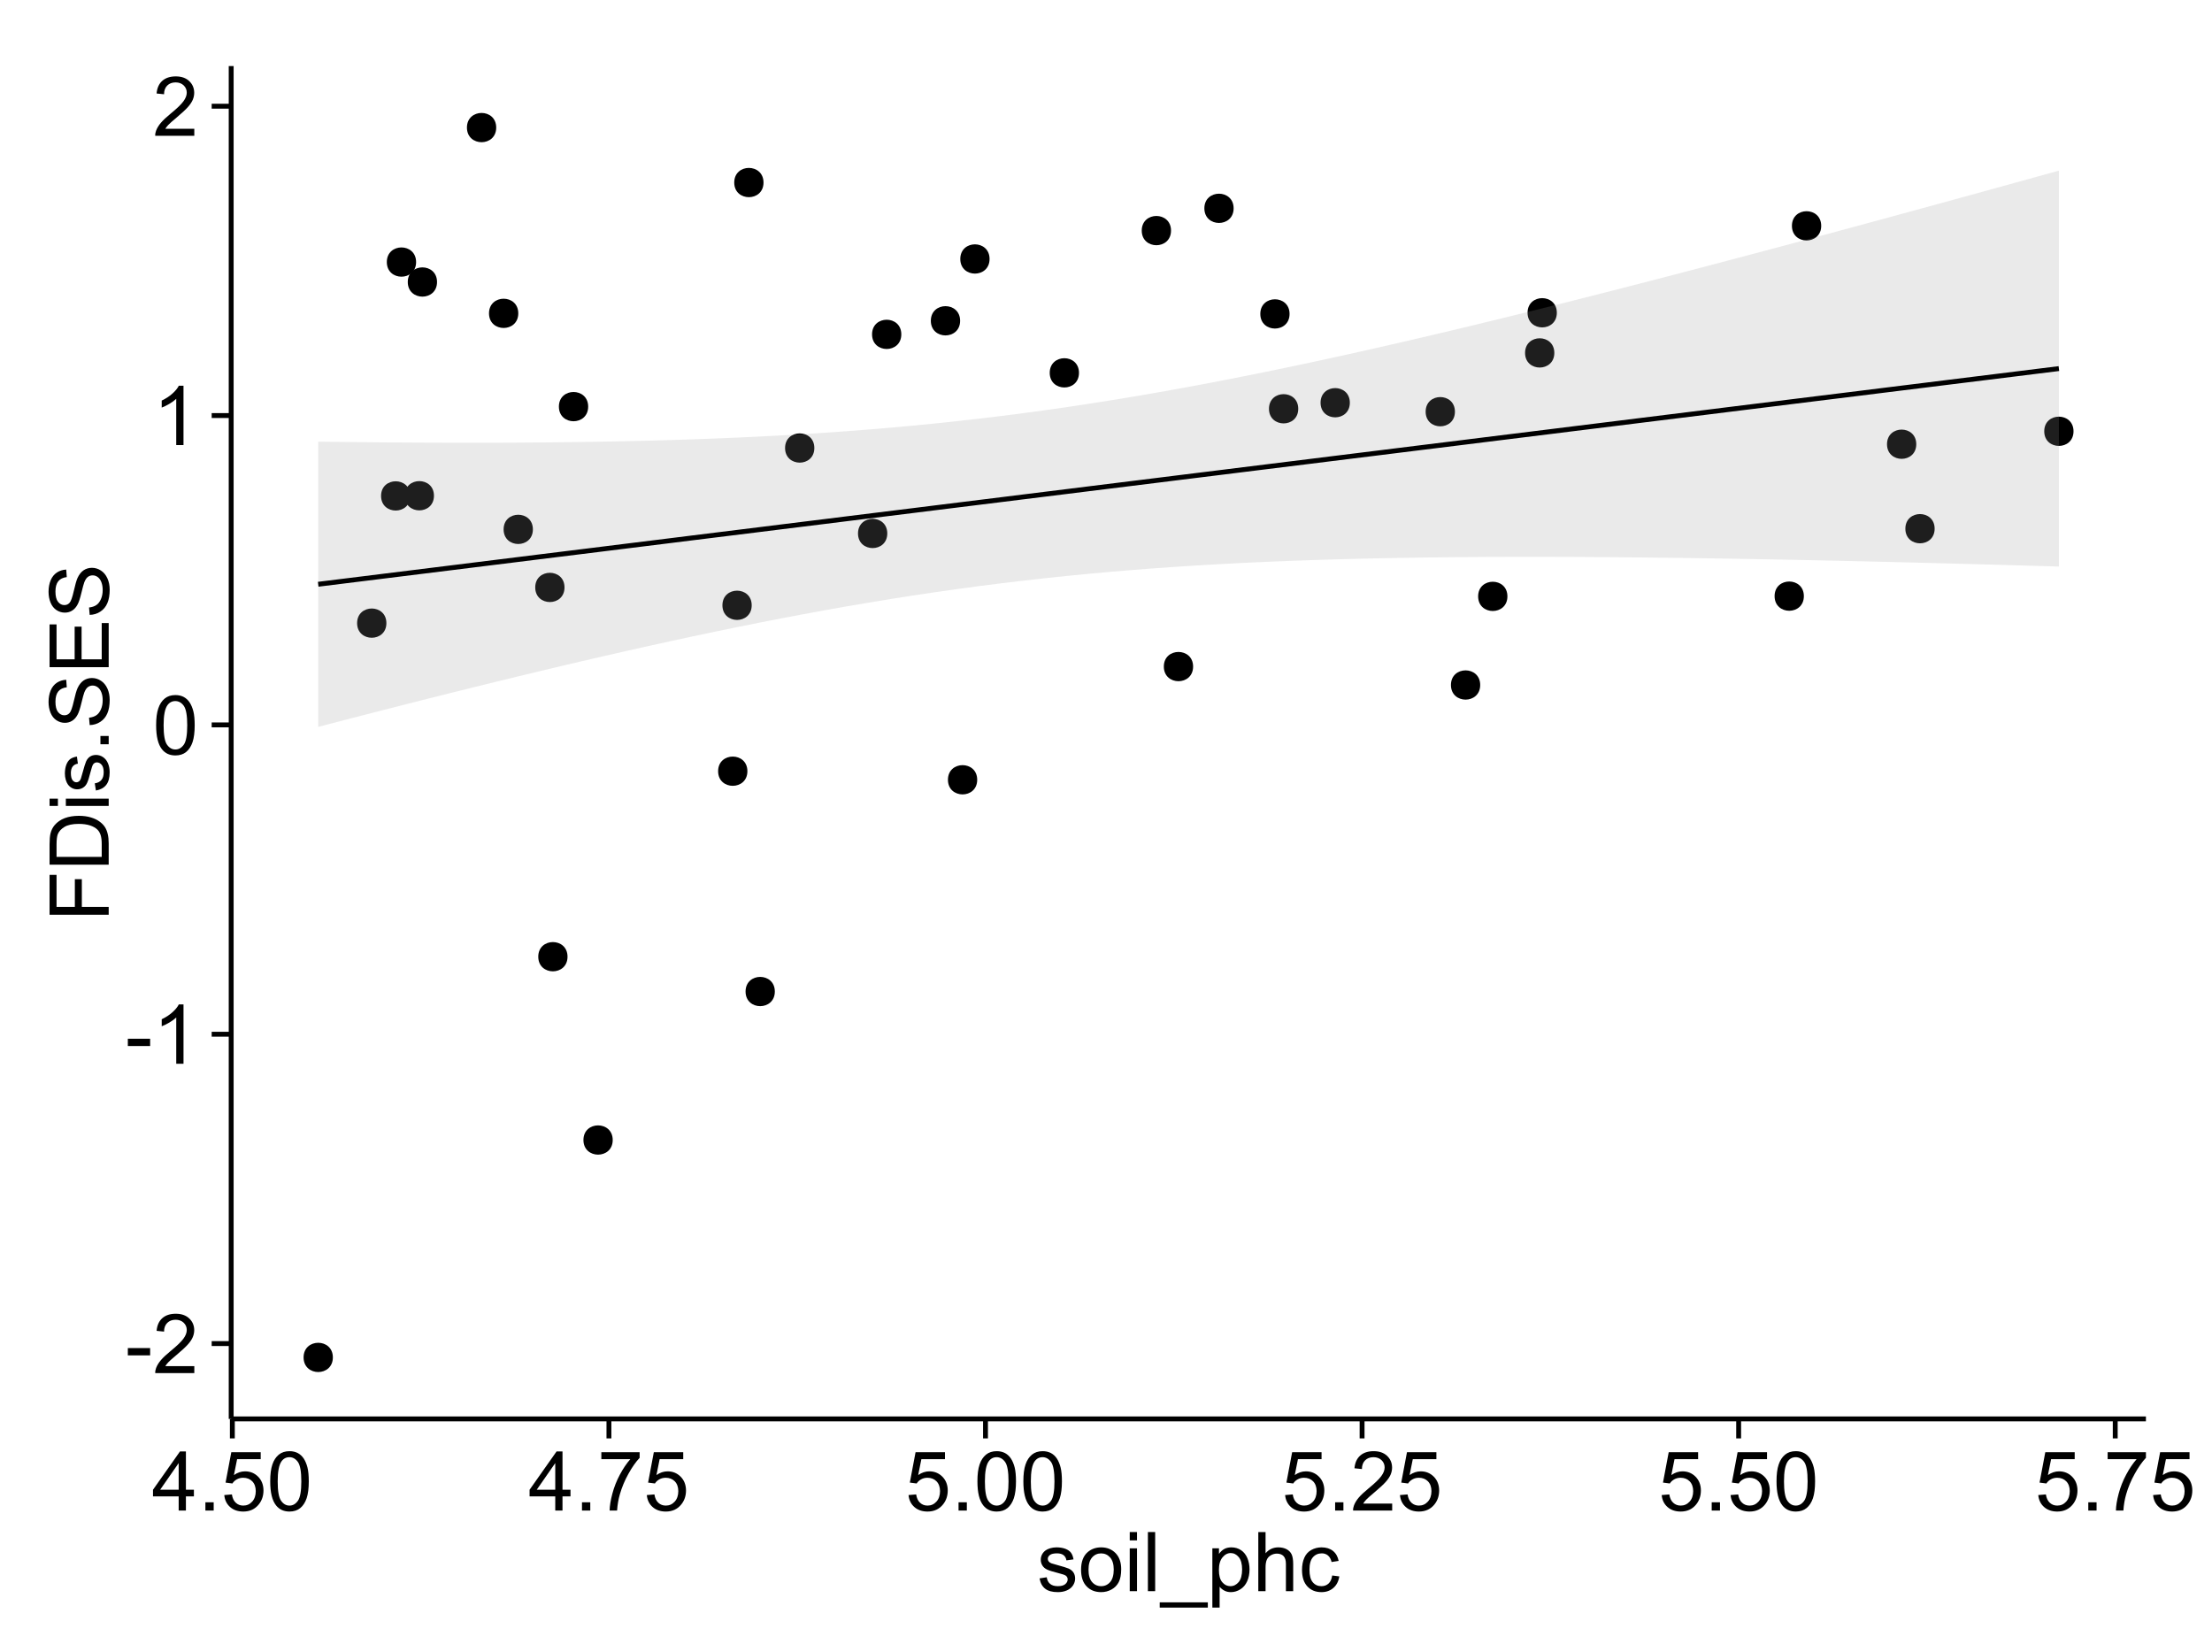 <?xml version="1.0" encoding="UTF-8"?>
<svg xmlns="http://www.w3.org/2000/svg" xmlns:xlink="http://www.w3.org/1999/xlink" width="482pt" height="360pt" viewBox="0 0 482 360" version="1.1">
<defs>
<g>
<symbol overflow="visible" id="glyph0-0">
<path style="stroke:none;" d="M 0.57 -3.867 L 0.57 -5.457 L 5.43 -5.457 L 5.43 -3.867 Z M 0.57 -3.867 "/>
</symbol>
<symbol overflow="visible" id="glyph0-1">
<path style="stroke:none;" d="M 9.062 -1.52 L 9.062 0 L 0.547 0 C 0.531 -0.379 0.594 -0.742 0.73 -1.098 C 0.945 -1.676 1.293 -2.25 1.77 -2.812 C 2.246 -3.375 2.934 -4.023 3.84 -4.766 C 5.238 -5.906 6.188 -6.816 6.68 -7.492 C 7.172 -8.16 7.418 -8.793 7.418 -9.395 C 7.418 -10.02 7.191 -10.551 6.746 -10.98 C 6.293 -11.41 5.711 -11.625 4.992 -11.629 C 4.23 -11.625 3.621 -11.395 3.164 -10.941 C 2.703 -10.48 2.469 -9.848 2.469 -9.043 L 0.844 -9.211 C 0.953 -10.422 1.371 -11.344 2.102 -11.984 C 2.824 -12.617 3.801 -12.938 5.027 -12.938 C 6.262 -12.938 7.238 -12.594 7.961 -11.91 C 8.68 -11.223 9.039 -10.371 9.043 -9.359 C 9.039 -8.84 8.934 -8.336 8.727 -7.84 C 8.512 -7.34 8.164 -6.812 7.676 -6.266 C 7.188 -5.711 6.375 -4.957 5.238 -4 C 4.285 -3.199 3.676 -2.66 3.41 -2.379 C 3.141 -2.094 2.918 -1.805 2.742 -1.52 Z M 9.062 -1.52 "/>
</symbol>
<symbol overflow="visible" id="glyph0-2">
<path style="stroke:none;" d="M 6.707 0 L 5.125 0 L 5.125 -10.082 C 4.742 -9.715 4.242 -9.352 3.625 -8.988 C 3.004 -8.625 2.449 -8.352 1.961 -8.172 L 1.961 -9.703 C 2.844 -10.117 3.617 -10.621 4.281 -11.215 C 4.941 -11.805 5.41 -12.379 5.688 -12.938 L 6.707 -12.938 Z M 6.707 0 "/>
</symbol>
<symbol overflow="visible" id="glyph0-3">
<path style="stroke:none;" d="M 0.746 -6.355 C 0.742 -7.875 0.898 -9.102 1.215 -10.031 C 1.527 -10.961 1.996 -11.676 2.613 -12.18 C 3.23 -12.684 4.008 -12.938 4.949 -12.938 C 5.637 -12.938 6.242 -12.797 6.766 -12.52 C 7.285 -12.238 7.715 -11.836 8.059 -11.316 C 8.395 -10.789 8.664 -10.152 8.859 -9.398 C 9.051 -8.645 9.145 -7.629 9.148 -6.355 C 9.145 -4.84 8.992 -3.617 8.684 -2.691 C 8.371 -1.762 7.906 -1.047 7.289 -0.539 C 6.672 -0.035 5.891 0.215 4.949 0.219 C 3.703 0.215 2.727 -0.227 2.023 -1.117 C 1.168 -2.188 0.742 -3.934 0.746 -6.355 Z M 2.375 -6.355 C 2.371 -4.234 2.621 -2.824 3.117 -2.129 C 3.609 -1.426 4.219 -1.078 4.949 -1.082 C 5.672 -1.078 6.281 -1.43 6.781 -2.137 C 7.273 -2.836 7.523 -4.242 7.523 -6.355 C 7.523 -8.473 7.273 -9.883 6.781 -10.582 C 6.281 -11.277 5.664 -11.625 4.93 -11.629 C 4.199 -11.625 3.621 -11.316 3.191 -10.703 C 2.645 -9.918 2.371 -8.469 2.375 -6.355 Z M 2.375 -6.355 "/>
</symbol>
<symbol overflow="visible" id="glyph0-4">
<path style="stroke:none;" d="M 5.82 0 L 5.82 -3.086 L 0.227 -3.086 L 0.227 -4.535 L 6.109 -12.883 L 7.398 -12.883 L 7.398 -4.535 L 9.141 -4.535 L 9.141 -3.086 L 7.398 -3.086 L 7.398 0 Z M 5.82 -4.535 L 5.82 -10.344 L 1.785 -4.535 Z M 5.82 -4.535 "/>
</symbol>
<symbol overflow="visible" id="glyph0-5">
<path style="stroke:none;" d="M 1.633 0 L 1.633 -1.801 L 3.438 -1.801 L 3.438 0 Z M 1.633 0 "/>
</symbol>
<symbol overflow="visible" id="glyph0-6">
<path style="stroke:none;" d="M 0.746 -3.375 L 2.406 -3.516 C 2.527 -2.707 2.812 -2.098 3.266 -1.691 C 3.711 -1.281 4.254 -1.078 4.887 -1.082 C 5.648 -1.078 6.293 -1.363 6.82 -1.941 C 7.344 -2.512 7.605 -3.273 7.609 -4.227 C 7.605 -5.125 7.352 -5.84 6.848 -6.363 C 6.34 -6.883 5.676 -7.141 4.859 -7.145 C 4.344 -7.141 3.887 -7.027 3.48 -6.797 C 3.07 -6.566 2.746 -6.266 2.516 -5.898 L 1.027 -6.09 L 2.277 -12.711 L 8.684 -12.711 L 8.684 -11.195 L 3.543 -11.195 L 2.848 -7.734 C 3.621 -8.273 4.43 -8.543 5.281 -8.543 C 6.402 -8.543 7.352 -8.152 8.129 -7.371 C 8.898 -6.59 9.285 -5.586 9.289 -4.367 C 9.285 -3.195 8.945 -2.188 8.27 -1.344 C 7.441 -0.301 6.316 0.215 4.887 0.219 C 3.715 0.215 2.758 -0.109 2.016 -0.766 C 1.273 -1.418 0.848 -2.289 0.746 -3.375 Z M 0.746 -3.375 "/>
</symbol>
<symbol overflow="visible" id="glyph0-7">
<path style="stroke:none;" d="M 0.852 -11.195 L 0.852 -12.719 L 9.195 -12.719 L 9.195 -11.488 C 8.367 -10.613 7.555 -9.453 6.754 -8.008 C 5.945 -6.559 5.324 -5.07 4.887 -3.543 C 4.57 -2.461 4.367 -1.281 4.281 0 L 2.656 0 C 2.668 -1.012 2.867 -2.234 3.25 -3.672 C 3.629 -5.105 4.176 -6.492 4.891 -7.828 C 5.602 -9.16 6.359 -10.281 7.164 -11.195 Z M 0.852 -11.195 "/>
</symbol>
<symbol overflow="visible" id="glyph0-8">
<path style="stroke:none;" d="M 0.555 -2.785 L 2.117 -3.031 C 2.203 -2.402 2.449 -1.922 2.852 -1.59 C 3.25 -1.254 3.812 -1.09 4.535 -1.09 C 5.262 -1.09 5.801 -1.234 6.152 -1.531 C 6.504 -1.824 6.68 -2.172 6.68 -2.574 C 6.68 -2.926 6.523 -3.207 6.215 -3.418 C 5.996 -3.555 5.457 -3.734 4.598 -3.953 C 3.434 -4.246 2.629 -4.5 2.184 -4.715 C 1.734 -4.926 1.395 -5.223 1.164 -5.602 C 0.93 -5.98 0.812 -6.398 0.816 -6.855 C 0.812 -7.27 0.91 -7.652 1.102 -8.012 C 1.293 -8.363 1.551 -8.66 1.883 -8.895 C 2.125 -9.074 2.461 -9.227 2.887 -9.355 C 3.309 -9.48 3.766 -9.543 4.254 -9.547 C 4.984 -9.543 5.625 -9.438 6.184 -9.23 C 6.734 -9.016 7.145 -8.73 7.41 -8.371 C 7.672 -8.008 7.852 -7.527 7.953 -6.926 L 6.406 -6.715 C 6.332 -7.195 6.129 -7.57 5.793 -7.84 C 5.453 -8.105 4.977 -8.238 4.367 -8.242 C 3.637 -8.238 3.121 -8.117 2.812 -7.883 C 2.5 -7.641 2.344 -7.359 2.348 -7.039 C 2.344 -6.832 2.406 -6.648 2.539 -6.484 C 2.664 -6.312 2.867 -6.172 3.148 -6.062 C 3.301 -6.004 3.766 -5.871 4.543 -5.66 C 5.66 -5.359 6.441 -5.113 6.887 -4.926 C 7.324 -4.734 7.672 -4.457 7.926 -4.094 C 8.176 -3.73 8.301 -3.281 8.305 -2.742 C 8.301 -2.215 8.148 -1.719 7.844 -1.254 C 7.535 -0.785 7.09 -0.422 6.512 -0.172 C 5.926 0.086 5.27 0.211 4.543 0.211 C 3.328 0.211 2.406 -0.039 1.77 -0.543 C 1.133 -1.047 0.727 -1.793 0.555 -2.785 Z M 0.555 -2.785 "/>
</symbol>
<symbol overflow="visible" id="glyph0-9">
<path style="stroke:none;" d="M 0.598 -4.668 C 0.598 -6.391 1.078 -7.672 2.039 -8.508 C 2.84 -9.199 3.816 -9.543 4.977 -9.547 C 6.254 -9.543 7.305 -9.125 8.121 -8.285 C 8.934 -7.441 9.34 -6.277 9.344 -4.797 C 9.34 -3.594 9.16 -2.648 8.801 -1.961 C 8.441 -1.27 7.914 -0.734 7.227 -0.359 C 6.535 0.023 5.785 0.211 4.977 0.211 C 3.664 0.211 2.609 -0.207 1.805 -1.047 C 1 -1.883 0.598 -3.09 0.598 -4.668 Z M 2.223 -4.668 C 2.219 -3.469 2.48 -2.574 3.004 -1.98 C 3.523 -1.387 4.18 -1.09 4.977 -1.09 C 5.758 -1.09 6.41 -1.387 6.934 -1.984 C 7.453 -2.582 7.715 -3.492 7.719 -4.719 C 7.715 -5.871 7.453 -6.746 6.93 -7.344 C 6.402 -7.934 5.75 -8.23 4.977 -8.234 C 4.18 -8.23 3.523 -7.938 3.004 -7.348 C 2.48 -6.754 2.219 -5.859 2.223 -4.668 Z M 2.223 -4.668 "/>
</symbol>
<symbol overflow="visible" id="glyph0-10">
<path style="stroke:none;" d="M 1.195 -11.066 L 1.195 -12.883 L 2.777 -12.883 L 2.777 -11.066 Z M 1.195 0 L 1.195 -9.336 L 2.777 -9.336 L 2.777 0 Z M 1.195 0 "/>
</symbol>
<symbol overflow="visible" id="glyph0-11">
<path style="stroke:none;" d="M 1.152 0 L 1.152 -12.883 L 2.734 -12.883 L 2.734 0 Z M 1.152 0 "/>
</symbol>
<symbol overflow="visible" id="glyph0-12">
<path style="stroke:none;" d="M -0.273 3.578 L -0.273 2.434 L 10.211 2.434 L 10.211 3.578 Z M -0.273 3.578 "/>
</symbol>
<symbol overflow="visible" id="glyph0-13">
<path style="stroke:none;" d="M 1.188 3.578 L 1.188 -9.336 L 2.629 -9.336 L 2.629 -8.121 C 2.965 -8.594 3.348 -8.949 3.777 -9.188 C 4.203 -9.426 4.723 -9.543 5.336 -9.547 C 6.129 -9.543 6.832 -9.34 7.445 -8.93 C 8.051 -8.516 8.512 -7.934 8.824 -7.191 C 9.133 -6.441 9.285 -5.625 9.289 -4.738 C 9.285 -3.781 9.113 -2.922 8.773 -2.156 C 8.43 -1.391 7.934 -0.805 7.281 -0.398 C 6.625 0.008 5.938 0.211 5.219 0.211 C 4.691 0.211 4.219 0.102 3.801 -0.121 C 3.379 -0.344 3.035 -0.625 2.77 -0.969 L 2.77 3.578 Z M 2.617 -4.613 C 2.613 -3.41 2.855 -2.523 3.348 -1.949 C 3.832 -1.375 4.422 -1.09 5.117 -1.09 C 5.816 -1.09 6.418 -1.387 6.922 -1.98 C 7.418 -2.574 7.668 -3.496 7.672 -4.746 C 7.668 -5.934 7.426 -6.824 6.938 -7.418 C 6.445 -8.008 5.859 -8.301 5.188 -8.305 C 4.508 -8.301 3.91 -7.988 3.395 -7.359 C 2.871 -6.727 2.613 -5.809 2.617 -4.613 Z M 2.617 -4.613 "/>
</symbol>
<symbol overflow="visible" id="glyph0-14">
<path style="stroke:none;" d="M 1.188 0 L 1.188 -12.883 L 2.77 -12.883 L 2.77 -8.262 C 3.504 -9.117 4.434 -9.543 5.562 -9.547 C 6.25 -9.543 6.852 -9.406 7.363 -9.137 C 7.871 -8.859 8.234 -8.484 8.457 -8.004 C 8.676 -7.523 8.789 -6.824 8.789 -5.914 L 8.789 0 L 7.207 0 L 7.207 -5.914 C 7.207 -6.703 7.035 -7.281 6.691 -7.641 C 6.348 -8 5.863 -8.18 5.238 -8.184 C 4.77 -8.18 4.328 -8.059 3.914 -7.816 C 3.5 -7.574 3.203 -7.242 3.031 -6.828 C 2.852 -6.406 2.766 -5.832 2.77 -5.105 L 2.77 0 Z M 1.188 0 "/>
</symbol>
<symbol overflow="visible" id="glyph0-15">
<path style="stroke:none;" d="M 7.277 -3.418 L 8.832 -3.219 C 8.66 -2.141 8.227 -1.301 7.527 -0.699 C 6.824 -0.09 5.965 0.211 4.949 0.211 C 3.668 0.211 2.641 -0.203 1.867 -1.039 C 1.09 -1.871 0.703 -3.07 0.703 -4.633 C 0.703 -5.637 0.867 -6.52 1.203 -7.277 C 1.531 -8.031 2.039 -8.598 2.727 -8.977 C 3.406 -9.355 4.152 -9.543 4.957 -9.547 C 5.969 -9.543 6.797 -9.289 7.441 -8.777 C 8.086 -8.262 8.5 -7.531 8.684 -6.594 L 7.145 -6.355 C 6.996 -6.98 6.738 -7.453 6.367 -7.77 C 5.992 -8.082 5.543 -8.238 5.02 -8.242 C 4.219 -8.238 3.57 -7.953 3.074 -7.387 C 2.574 -6.812 2.324 -5.91 2.328 -4.676 C 2.324 -3.422 2.566 -2.508 3.047 -1.941 C 3.527 -1.371 4.152 -1.09 4.93 -1.09 C 5.547 -1.09 6.066 -1.277 6.484 -1.66 C 6.898 -2.039 7.164 -2.625 7.277 -3.418 Z M 7.277 -3.418 "/>
</symbol>
<symbol overflow="visible" id="glyph1-0">
<path style="stroke:none;" d="M 0 -1.477 L -12.883 -1.477 L -12.883 -10.168 L -11.363 -10.168 L -11.363 -3.184 L -7.375 -3.184 L -7.375 -9.227 L -5.852 -9.227 L -5.852 -3.184 L 0 -3.18 Z M 0 -1.477 "/>
</symbol>
<symbol overflow="visible" id="glyph1-1">
<path style="stroke:none;" d="M 0 -1.391 L -12.883 -1.391 L -12.883 -5.828 C -12.879 -6.828 -12.816 -7.594 -12.699 -8.121 C -12.527 -8.855 -12.223 -9.484 -11.777 -10.012 C -11.199 -10.688 -10.465 -11.195 -9.574 -11.535 C -8.68 -11.867 -7.656 -12.035 -6.512 -12.039 C -5.527 -12.035 -4.66 -11.922 -3.91 -11.695 C -3.152 -11.469 -2.527 -11.176 -2.035 -10.816 C -1.535 -10.457 -1.145 -10.066 -0.863 -9.645 C -0.574 -9.219 -0.359 -8.703 -0.219 -8.105 C -0.07 -7.504 0 -6.816 0 -6.039 Z M -1.52 -3.094 L -1.52 -5.844 C -1.516 -6.688 -1.598 -7.355 -1.758 -7.844 C -1.914 -8.324 -2.137 -8.711 -2.426 -9 C -2.828 -9.402 -3.371 -9.715 -4.055 -9.941 C -4.734 -10.164 -5.562 -10.277 -6.539 -10.281 C -7.887 -10.277 -8.922 -10.055 -9.645 -9.617 C -10.367 -9.172 -10.852 -8.637 -11.102 -8.008 C -11.273 -7.547 -11.359 -6.812 -11.363 -5.801 L -11.363 -3.094 Z M -1.52 -3.094 "/>
</symbol>
<symbol overflow="visible" id="glyph1-2">
<path style="stroke:none;" d="M -11.066 -1.195 L -12.883 -1.195 L -12.883 -2.777 L -11.066 -2.777 Z M 0 -1.195 L -9.336 -1.195 L -9.336 -2.777 L 0 -2.777 Z M 0 -1.195 "/>
</symbol>
<symbol overflow="visible" id="glyph1-3">
<path style="stroke:none;" d="M -2.785 -0.555 L -3.031 -2.117 C -2.402 -2.203 -1.922 -2.449 -1.59 -2.852 C -1.254 -3.25 -1.09 -3.812 -1.09 -4.535 C -1.09 -5.262 -1.234 -5.801 -1.531 -6.152 C -1.824 -6.504 -2.172 -6.68 -2.574 -6.68 C -2.926 -6.68 -3.207 -6.523 -3.418 -6.215 C -3.555 -5.996 -3.734 -5.457 -3.953 -4.598 C -4.246 -3.434 -4.5 -2.629 -4.715 -2.184 C -4.926 -1.734 -5.223 -1.395 -5.602 -1.164 C -5.98 -0.93 -6.398 -0.812 -6.855 -0.816 C -7.27 -0.812 -7.652 -0.91 -8.012 -1.102 C -8.363 -1.293 -8.66 -1.551 -8.895 -1.883 C -9.074 -2.125 -9.227 -2.461 -9.355 -2.887 C -9.48 -3.309 -9.543 -3.766 -9.547 -4.254 C -9.543 -4.984 -9.438 -5.625 -9.23 -6.184 C -9.016 -6.734 -8.73 -7.145 -8.371 -7.41 C -8.008 -7.672 -7.527 -7.852 -6.926 -7.953 L -6.715 -6.406 C -7.195 -6.332 -7.57 -6.129 -7.84 -5.797 C -8.105 -5.457 -8.238 -4.98 -8.242 -4.367 C -8.238 -3.637 -8.117 -3.121 -7.883 -2.812 C -7.641 -2.5 -7.359 -2.344 -7.039 -2.348 C -6.832 -2.344 -6.648 -2.406 -6.484 -2.539 C -6.312 -2.664 -6.172 -2.867 -6.062 -3.148 C -6.004 -3.301 -5.871 -3.766 -5.66 -4.543 C -5.359 -5.66 -5.113 -6.441 -4.926 -6.887 C -4.734 -7.324 -4.457 -7.672 -4.094 -7.926 C -3.73 -8.176 -3.281 -8.301 -2.742 -8.305 C -2.211 -8.301 -1.711 -8.148 -1.25 -7.844 C -0.781 -7.535 -0.422 -7.09 -0.172 -6.512 C 0.086 -5.926 0.211 -5.27 0.211 -4.543 C 0.211 -3.328 -0.039 -2.406 -0.543 -1.77 C -1.047 -1.133 -1.793 -0.727 -2.785 -0.555 Z M -2.785 -0.555 "/>
</symbol>
<symbol overflow="visible" id="glyph1-4">
<path style="stroke:none;" d="M 0 -1.633 L -1.801 -1.633 L -1.801 -3.438 L 0 -3.438 Z M 0 -1.633 "/>
</symbol>
<symbol overflow="visible" id="glyph1-5">
<path style="stroke:none;" d="M -4.141 -0.809 L -4.281 -2.418 C -3.633 -2.492 -3.102 -2.668 -2.691 -2.949 C -2.277 -3.223 -1.945 -3.656 -1.691 -4.246 C -1.434 -4.828 -1.305 -5.488 -1.309 -6.223 C -1.305 -6.871 -1.402 -7.445 -1.598 -7.945 C -1.789 -8.441 -2.055 -8.809 -2.395 -9.055 C -2.727 -9.297 -3.094 -9.422 -3.496 -9.422 C -3.898 -9.422 -4.25 -9.305 -4.555 -9.07 C -4.852 -8.836 -5.105 -8.449 -5.316 -7.91 C -5.449 -7.562 -5.66 -6.797 -5.945 -5.613 C -6.227 -4.43 -6.496 -3.602 -6.75 -3.129 C -7.07 -2.512 -7.469 -2.051 -7.949 -1.754 C -8.422 -1.449 -8.957 -1.301 -9.555 -1.301 C -10.203 -1.301 -10.812 -1.484 -11.379 -1.855 C -11.941 -2.223 -12.367 -2.762 -12.664 -3.473 C -12.953 -4.18 -13.102 -4.969 -13.105 -5.836 C -13.102 -6.789 -12.945 -7.629 -12.641 -8.363 C -12.328 -9.09 -11.879 -9.652 -11.285 -10.043 C -10.688 -10.434 -10.008 -10.645 -9.254 -10.68 L -9.133 -9.043 C -9.941 -8.953 -10.555 -8.656 -10.977 -8.152 C -11.391 -7.641 -11.602 -6.895 -11.602 -5.906 C -11.602 -4.875 -11.41 -4.121 -11.035 -3.652 C -10.652 -3.176 -10.199 -2.941 -9.668 -2.945 C -9.203 -2.941 -8.82 -3.109 -8.523 -3.445 C -8.223 -3.773 -7.918 -4.629 -7.605 -6.016 C -7.293 -7.398 -7.02 -8.348 -6.785 -8.867 C -6.438 -9.613 -5.996 -10.168 -5.469 -10.527 C -4.938 -10.883 -4.328 -11.062 -3.637 -11.066 C -2.949 -11.062 -2.305 -10.867 -1.699 -10.477 C -1.09 -10.082 -0.617 -9.516 -0.285 -8.781 C 0.051 -8.043 0.215 -7.215 0.219 -6.301 C 0.215 -5.133 0.051 -4.156 -0.289 -3.371 C -0.625 -2.578 -1.137 -1.961 -1.824 -1.516 C -2.504 -1.066 -3.277 -0.832 -4.141 -0.809 Z M -4.141 -0.809 "/>
</symbol>
<symbol overflow="visible" id="glyph1-6">
<path style="stroke:none;" d="M 0 -1.422 L -12.883 -1.426 L -12.883 -10.742 L -11.363 -10.742 L -11.363 -3.129 L -7.418 -3.129 L -7.418 -10.258 L -5.906 -10.258 L -5.906 -3.129 L -1.52 -3.129 L -1.52 -11.039 L 0 -11.039 Z M 0 -1.422 "/>
</symbol>
</g>
<clipPath id="clip1">
  <path d="M 50.375 14.398 L 468.598 14.398 L 468.598 310.164 L 50.375 310.164 Z M 50.375 14.398 "/>
</clipPath>
</defs>
<g id="surface5366">
<rect x="0" y="0" width="482" height="360" style="fill:rgb(100%,100%,100%);fill-opacity:1;stroke:none;"/>
<rect x="0" y="0" width="482" height="360" style="fill:rgb(100%,100%,100%);fill-opacity:1;stroke:none;"/>
<path style="fill:none;stroke-width:1.063;stroke-linecap:round;stroke-linejoin:round;stroke:rgb(100%,100%,100%);stroke-opacity:1;stroke-miterlimit:10;" d="M 0 360 L 482 360 L 482 0 L 0 0 Z M 0 360 "/>
<g clip-path="url(#clip1)" clip-rule="nonzero">
<path style=" stroke:none;fill-rule:nonzero;fill:rgb(100%,100%,100%);fill-opacity:1;" d="M 50.375 309.168 L 467.598 309.168 L 467.598 14.402 L 50.375 14.402 Z M 50.375 309.168 "/>
<path style=" stroke:none;fill-rule:nonzero;fill:rgb(0%,0%,0%);fill-opacity:1;" d="M 167.773 216.047 C 167.773 218.879 163.523 218.879 163.523 216.047 C 163.523 213.211 167.773 213.211 167.773 216.047 "/>
<path style=" stroke:none;fill-rule:nonzero;fill:rgb(0%,0%,0%);fill-opacity:1;" d="M 89.605 57.102 C 89.605 59.934 85.352 59.934 85.352 57.102 C 85.352 54.266 89.605 54.266 89.605 57.102 "/>
<path style=" stroke:none;fill-rule:nonzero;fill:rgb(0%,0%,0%);fill-opacity:1;" d="M 162.73 131.887 C 162.73 134.723 158.48 134.723 158.48 131.887 C 158.48 129.055 162.73 129.055 162.73 131.887 "/>
<path style=" stroke:none;fill-rule:nonzero;fill:rgb(0%,0%,0%);fill-opacity:1;" d="M 94.168 61.449 C 94.168 64.281 89.918 64.281 89.918 61.449 C 89.918 58.613 94.168 58.613 94.168 61.449 "/>
<path style=" stroke:none;fill-rule:nonzero;fill:rgb(0%,0%,0%);fill-opacity:1;" d="M 208.148 69.898 C 208.148 72.73 203.895 72.73 203.895 69.898 C 203.895 67.062 208.148 67.062 208.148 69.898 "/>
<path style=" stroke:none;fill-rule:nonzero;fill:rgb(0%,0%,0%);fill-opacity:1;" d="M 234.051 81.238 C 234.051 84.074 229.801 84.074 229.801 81.238 C 229.801 78.406 234.051 78.406 234.051 81.238 "/>
<path style=" stroke:none;fill-rule:nonzero;fill:rgb(0%,0%,0%);fill-opacity:1;" d="M 254.102 50.246 C 254.102 53.078 249.852 53.078 249.852 50.246 C 249.852 47.41 254.102 47.41 254.102 50.246 "/>
<path style=" stroke:none;fill-rule:nonzero;fill:rgb(0%,0%,0%);fill-opacity:1;" d="M 122.602 208.457 C 122.602 211.293 118.352 211.293 118.352 208.457 C 118.352 205.621 122.602 205.621 122.602 208.457 "/>
<path style=" stroke:none;fill-rule:nonzero;fill:rgb(0%,0%,0%);fill-opacity:1;" d="M 107.062 27.797 C 107.062 30.633 102.809 30.633 102.809 27.797 C 102.809 24.965 107.062 24.965 107.062 27.797 "/>
<path style=" stroke:none;fill-rule:nonzero;fill:rgb(0%,0%,0%);fill-opacity:1;" d="M 211.871 169.906 C 211.871 172.742 207.621 172.742 207.621 169.906 C 207.621 167.07 211.871 167.07 211.871 169.906 "/>
<path style=" stroke:none;fill-rule:nonzero;fill:rgb(0%,0%,0%);fill-opacity:1;" d="M 176.383 97.617 C 176.383 100.453 172.133 100.453 172.133 97.617 C 172.133 94.785 176.383 94.785 176.383 97.617 "/>
<path style=" stroke:none;fill-rule:nonzero;fill:rgb(0%,0%,0%);fill-opacity:1;" d="M 165.309 39.777 C 165.309 42.609 161.055 42.609 161.055 39.777 C 161.055 36.941 165.309 36.941 165.309 39.777 "/>
<path style=" stroke:none;fill-rule:nonzero;fill:rgb(0%,0%,0%);fill-opacity:1;" d="M 267.746 45.391 C 267.746 48.227 263.496 48.227 263.496 45.391 C 263.496 42.559 267.746 42.559 267.746 45.391 "/>
<path style=" stroke:none;fill-rule:nonzero;fill:rgb(0%,0%,0%);fill-opacity:1;" d="M 127.102 88.598 C 127.102 91.434 122.848 91.434 122.848 88.598 C 122.848 85.766 127.102 85.766 127.102 88.598 "/>
<path style=" stroke:none;fill-rule:nonzero;fill:rgb(0%,0%,0%);fill-opacity:1;" d="M 93.496 108.016 C 93.496 110.852 89.242 110.852 89.242 108.016 C 89.242 105.184 93.496 105.184 93.496 108.016 "/>
<path style=" stroke:none;fill-rule:nonzero;fill:rgb(0%,0%,0%);fill-opacity:1;" d="M 337.629 76.898 C 337.629 79.73 333.379 79.73 333.379 76.898 C 333.379 74.062 337.629 74.062 337.629 76.898 "/>
<path style=" stroke:none;fill-rule:nonzero;fill:rgb(0%,0%,0%);fill-opacity:1;" d="M 281.828 89.07 C 281.828 91.902 277.574 91.902 277.574 89.07 C 277.574 86.234 281.828 86.234 281.828 89.07 "/>
<path style=" stroke:none;fill-rule:nonzero;fill:rgb(0%,0%,0%);fill-opacity:1;" d="M 192.277 116.234 C 192.277 119.07 188.023 119.07 188.023 116.234 C 188.023 113.402 192.277 113.402 192.277 116.234 "/>
<path style=" stroke:none;fill-rule:nonzero;fill:rgb(0%,0%,0%);fill-opacity:1;" d="M 258.918 145.242 C 258.918 148.078 254.664 148.078 254.664 145.242 C 254.664 142.41 258.918 142.41 258.918 145.242 "/>
<path style=" stroke:none;fill-rule:nonzero;fill:rgb(0%,0%,0%);fill-opacity:1;" d="M 161.797 168.039 C 161.797 170.875 157.543 170.875 157.543 168.039 C 157.543 165.203 161.797 165.203 161.797 168.039 "/>
<path style=" stroke:none;fill-rule:nonzero;fill:rgb(0%,0%,0%);fill-opacity:1;" d="M 214.566 56.43 C 214.566 59.266 210.312 59.266 210.312 56.43 C 210.312 53.594 214.566 53.594 214.566 56.43 "/>
<path style=" stroke:none;fill-rule:nonzero;fill:rgb(0%,0%,0%);fill-opacity:1;" d="M 132.449 248.398 C 132.449 251.234 128.195 251.234 128.195 248.398 C 128.195 245.566 132.449 245.566 132.449 248.398 "/>
<path style=" stroke:none;fill-rule:nonzero;fill:rgb(0%,0%,0%);fill-opacity:1;" d="M 338.176 68.148 C 338.176 70.984 333.922 70.984 333.922 68.148 C 333.922 65.312 338.176 65.312 338.176 68.148 "/>
<path style=" stroke:none;fill-rule:nonzero;fill:rgb(0%,0%,0%);fill-opacity:1;" d="M 420.5 115.199 C 420.5 118.031 416.246 118.031 416.246 115.199 C 416.246 112.363 420.5 112.363 420.5 115.199 "/>
<path style=" stroke:none;fill-rule:nonzero;fill:rgb(0%,0%,0%);fill-opacity:1;" d="M 71.469 295.77 C 71.469 298.602 67.215 298.602 67.215 295.77 C 67.215 292.934 71.469 292.934 71.469 295.77 "/>
<path style=" stroke:none;fill-rule:nonzero;fill:rgb(0%,0%,0%);fill-opacity:1;" d="M 88.348 108.055 C 88.348 110.891 84.098 110.891 84.098 108.055 C 84.098 105.219 88.348 105.219 88.348 108.055 "/>
<path style=" stroke:none;fill-rule:nonzero;fill:rgb(0%,0%,0%);fill-opacity:1;" d="M 279.938 68.402 C 279.938 71.234 275.688 71.234 275.688 68.402 C 275.688 65.566 279.938 65.566 279.938 68.402 "/>
<path style=" stroke:none;fill-rule:nonzero;fill:rgb(0%,0%,0%);fill-opacity:1;" d="M 392.004 129.895 C 392.004 132.727 387.754 132.727 387.754 129.895 C 387.754 127.059 392.004 127.059 392.004 129.895 "/>
<path style=" stroke:none;fill-rule:nonzero;fill:rgb(0%,0%,0%);fill-opacity:1;" d="M 293.07 87.75 C 293.07 90.586 288.816 90.586 288.816 87.75 C 288.816 84.914 293.07 84.914 293.07 87.75 "/>
<path style=" stroke:none;fill-rule:nonzero;fill:rgb(0%,0%,0%);fill-opacity:1;" d="M 321.477 149.254 C 321.477 152.09 317.227 152.09 317.227 149.254 C 317.227 146.418 321.477 146.418 321.477 149.254 "/>
<path style=" stroke:none;fill-rule:nonzero;fill:rgb(0%,0%,0%);fill-opacity:1;" d="M 83.129 135.777 C 83.129 138.609 78.879 138.609 78.879 135.777 C 78.879 132.941 83.129 132.941 83.129 135.777 "/>
<path style=" stroke:none;fill-rule:nonzero;fill:rgb(0%,0%,0%);fill-opacity:1;" d="M 121.945 127.996 C 121.945 130.828 117.695 130.828 117.695 127.996 C 117.695 125.16 121.945 125.16 121.945 127.996 "/>
<path style=" stroke:none;fill-rule:nonzero;fill:rgb(0%,0%,0%);fill-opacity:1;" d="M 195.336 72.852 C 195.336 75.688 191.086 75.688 191.086 72.852 C 191.086 70.02 195.336 70.02 195.336 72.852 "/>
<path style=" stroke:none;fill-rule:nonzero;fill:rgb(0%,0%,0%);fill-opacity:1;" d="M 327.406 129.945 C 327.406 132.777 323.152 132.777 323.152 129.945 C 323.152 127.109 327.406 127.109 327.406 129.945 "/>
<path style=" stroke:none;fill-rule:nonzero;fill:rgb(0%,0%,0%);fill-opacity:1;" d="M 111.871 68.277 C 111.871 71.109 107.621 71.109 107.621 68.277 C 107.621 65.441 111.871 65.441 111.871 68.277 "/>
<path style=" stroke:none;fill-rule:nonzero;fill:rgb(0%,0%,0%);fill-opacity:1;" d="M 115.055 115.344 C 115.055 118.18 110.801 118.18 110.801 115.344 C 110.801 112.508 115.055 112.508 115.055 115.344 "/>
<path style=" stroke:none;fill-rule:nonzero;fill:rgb(0%,0%,0%);fill-opacity:1;" d="M 395.781 49.211 C 395.781 52.043 391.527 52.043 391.527 49.211 C 391.527 46.375 395.781 46.375 395.781 49.211 "/>
<path style=" stroke:none;fill-rule:nonzero;fill:rgb(0%,0%,0%);fill-opacity:1;" d="M 416.496 96.793 C 416.496 99.629 412.246 99.629 412.246 96.793 C 412.246 93.957 416.496 93.957 416.496 96.793 "/>
<path style=" stroke:none;fill-rule:nonzero;fill:rgb(0%,0%,0%);fill-opacity:1;" d="M 450.762 93.973 C 450.762 96.809 446.508 96.809 446.508 93.973 C 446.508 91.141 450.762 91.141 450.762 93.973 "/>
<path style=" stroke:none;fill-rule:nonzero;fill:rgb(0%,0%,0%);fill-opacity:1;" d="M 315.969 89.703 C 315.969 92.539 311.715 92.539 311.715 89.703 C 311.715 86.867 315.969 86.867 315.969 89.703 "/>
<path style=" stroke:none;fill-rule:nonzero;fill:rgb(0%,0%,0%);fill-opacity:1;" d="M 168.836 216.047 C 168.836 220.297 162.461 220.297 162.461 216.047 C 162.461 211.793 168.836 211.793 168.836 216.047 "/>
<path style=" stroke:none;fill-rule:nonzero;fill:rgb(0%,0%,0%);fill-opacity:1;" d="M 90.668 57.102 C 90.668 61.352 84.289 61.352 84.289 57.102 C 84.289 52.848 90.668 52.848 90.668 57.102 "/>
<path style=" stroke:none;fill-rule:nonzero;fill:rgb(0%,0%,0%);fill-opacity:1;" d="M 163.797 131.887 C 163.797 136.141 157.418 136.141 157.418 131.887 C 157.418 127.637 163.797 127.637 163.797 131.887 "/>
<path style=" stroke:none;fill-rule:nonzero;fill:rgb(0%,0%,0%);fill-opacity:1;" d="M 95.23 61.449 C 95.23 65.699 88.855 65.699 88.855 61.449 C 88.855 57.195 95.23 57.195 95.23 61.449 "/>
<path style=" stroke:none;fill-rule:nonzero;fill:rgb(0%,0%,0%);fill-opacity:1;" d="M 209.211 69.898 C 209.211 74.148 202.832 74.148 202.832 69.898 C 202.832 65.645 209.211 65.645 209.211 69.898 "/>
<path style=" stroke:none;fill-rule:nonzero;fill:rgb(0%,0%,0%);fill-opacity:1;" d="M 235.113 81.238 C 235.113 85.492 228.738 85.492 228.738 81.238 C 228.738 76.988 235.113 76.988 235.113 81.238 "/>
<path style=" stroke:none;fill-rule:nonzero;fill:rgb(0%,0%,0%);fill-opacity:1;" d="M 255.168 50.246 C 255.168 54.496 248.789 54.496 248.789 50.246 C 248.789 45.992 255.168 45.992 255.168 50.246 "/>
<path style=" stroke:none;fill-rule:nonzero;fill:rgb(0%,0%,0%);fill-opacity:1;" d="M 123.664 208.457 C 123.664 212.711 117.289 212.711 117.289 208.457 C 117.289 204.207 123.664 204.207 123.664 208.457 "/>
<path style=" stroke:none;fill-rule:nonzero;fill:rgb(0%,0%,0%);fill-opacity:1;" d="M 108.125 27.797 C 108.125 32.051 101.746 32.051 101.746 27.797 C 101.746 23.547 108.125 23.547 108.125 27.797 "/>
<path style=" stroke:none;fill-rule:nonzero;fill:rgb(0%,0%,0%);fill-opacity:1;" d="M 212.934 169.906 C 212.934 174.16 206.559 174.16 206.559 169.906 C 206.559 165.656 212.934 165.656 212.934 169.906 "/>
<path style=" stroke:none;fill-rule:nonzero;fill:rgb(0%,0%,0%);fill-opacity:1;" d="M 177.445 97.617 C 177.445 101.871 171.07 101.871 171.07 97.617 C 171.07 93.367 177.445 93.367 177.445 97.617 "/>
<path style=" stroke:none;fill-rule:nonzero;fill:rgb(0%,0%,0%);fill-opacity:1;" d="M 166.371 39.777 C 166.371 44.027 159.992 44.027 159.992 39.777 C 159.992 35.523 166.371 35.523 166.371 39.777 "/>
<path style=" stroke:none;fill-rule:nonzero;fill:rgb(0%,0%,0%);fill-opacity:1;" d="M 268.809 45.391 C 268.809 49.645 262.434 49.645 262.434 45.391 C 262.434 41.141 268.809 41.141 268.809 45.391 "/>
<path style=" stroke:none;fill-rule:nonzero;fill:rgb(0%,0%,0%);fill-opacity:1;" d="M 128.164 88.598 C 128.164 92.852 121.785 92.852 121.785 88.598 C 121.785 84.348 128.164 84.348 128.164 88.598 "/>
<path style=" stroke:none;fill-rule:nonzero;fill:rgb(0%,0%,0%);fill-opacity:1;" d="M 94.559 108.016 C 94.559 112.27 88.18 112.27 88.18 108.016 C 88.18 103.766 94.559 103.766 94.559 108.016 "/>
<path style=" stroke:none;fill-rule:nonzero;fill:rgb(0%,0%,0%);fill-opacity:1;" d="M 338.691 76.898 C 338.691 81.148 332.316 81.148 332.316 76.898 C 332.316 72.645 338.691 72.645 338.691 76.898 "/>
<path style=" stroke:none;fill-rule:nonzero;fill:rgb(0%,0%,0%);fill-opacity:1;" d="M 282.891 89.07 C 282.891 93.32 276.512 93.32 276.512 89.07 C 276.512 84.816 282.891 84.816 282.891 89.07 "/>
<path style=" stroke:none;fill-rule:nonzero;fill:rgb(0%,0%,0%);fill-opacity:1;" d="M 193.34 116.234 C 193.34 120.488 186.961 120.488 186.961 116.234 C 186.961 111.984 193.34 111.984 193.34 116.234 "/>
<path style=" stroke:none;fill-rule:nonzero;fill:rgb(0%,0%,0%);fill-opacity:1;" d="M 259.98 145.242 C 259.98 149.496 253.602 149.496 253.602 145.242 C 253.602 140.992 259.98 140.992 259.98 145.242 "/>
<path style=" stroke:none;fill-rule:nonzero;fill:rgb(0%,0%,0%);fill-opacity:1;" d="M 162.859 168.039 C 162.859 172.289 156.48 172.289 156.48 168.039 C 156.48 163.785 162.859 163.785 162.859 168.039 "/>
<path style=" stroke:none;fill-rule:nonzero;fill:rgb(0%,0%,0%);fill-opacity:1;" d="M 215.629 56.43 C 215.629 60.68 209.25 60.68 209.25 56.43 C 209.25 52.176 215.629 52.176 215.629 56.43 "/>
<path style=" stroke:none;fill-rule:nonzero;fill:rgb(0%,0%,0%);fill-opacity:1;" d="M 133.512 248.398 C 133.512 252.652 127.133 252.652 127.133 248.398 C 127.133 244.148 133.512 244.148 133.512 248.398 "/>
<path style=" stroke:none;fill-rule:nonzero;fill:rgb(0%,0%,0%);fill-opacity:1;" d="M 339.238 68.148 C 339.238 72.402 332.859 72.402 332.859 68.148 C 332.859 63.898 339.238 63.898 339.238 68.148 "/>
<path style=" stroke:none;fill-rule:nonzero;fill:rgb(0%,0%,0%);fill-opacity:1;" d="M 421.562 115.199 C 421.562 119.449 415.184 119.449 415.184 115.199 C 415.184 110.945 421.562 110.945 421.562 115.199 "/>
<path style=" stroke:none;fill-rule:nonzero;fill:rgb(0%,0%,0%);fill-opacity:1;" d="M 72.531 295.77 C 72.531 300.02 66.152 300.02 66.152 295.77 C 66.152 291.516 72.531 291.516 72.531 295.77 "/>
<path style=" stroke:none;fill-rule:nonzero;fill:rgb(0%,0%,0%);fill-opacity:1;" d="M 89.41 108.055 C 89.41 112.309 83.035 112.309 83.035 108.055 C 83.035 103.805 89.41 103.805 89.41 108.055 "/>
<path style=" stroke:none;fill-rule:nonzero;fill:rgb(0%,0%,0%);fill-opacity:1;" d="M 281 68.402 C 281 72.652 274.625 72.652 274.625 68.402 C 274.625 64.148 281 64.148 281 68.402 "/>
<path style=" stroke:none;fill-rule:nonzero;fill:rgb(0%,0%,0%);fill-opacity:1;" d="M 393.066 129.895 C 393.066 134.145 386.688 134.145 386.688 129.895 C 386.688 125.641 393.066 125.641 393.066 129.895 "/>
<path style=" stroke:none;fill-rule:nonzero;fill:rgb(0%,0%,0%);fill-opacity:1;" d="M 294.133 87.75 C 294.133 92 287.754 92 287.754 87.75 C 287.754 83.496 294.133 83.496 294.133 87.75 "/>
<path style=" stroke:none;fill-rule:nonzero;fill:rgb(0%,0%,0%);fill-opacity:1;" d="M 322.539 149.254 C 322.539 153.508 316.164 153.508 316.164 149.254 C 316.164 145.004 322.539 145.004 322.539 149.254 "/>
<path style=" stroke:none;fill-rule:nonzero;fill:rgb(0%,0%,0%);fill-opacity:1;" d="M 84.195 135.777 C 84.195 140.027 77.816 140.027 77.816 135.777 C 77.816 131.523 84.195 131.523 84.195 135.777 "/>
<path style=" stroke:none;fill-rule:nonzero;fill:rgb(0%,0%,0%);fill-opacity:1;" d="M 123.008 127.996 C 123.008 132.246 116.629 132.246 116.629 127.996 C 116.629 123.742 123.008 123.742 123.008 127.996 "/>
<path style=" stroke:none;fill-rule:nonzero;fill:rgb(0%,0%,0%);fill-opacity:1;" d="M 196.398 72.852 C 196.398 77.105 190.023 77.105 190.023 72.852 C 190.023 68.602 196.398 68.602 196.398 72.852 "/>
<path style=" stroke:none;fill-rule:nonzero;fill:rgb(0%,0%,0%);fill-opacity:1;" d="M 328.469 129.945 C 328.469 134.195 322.09 134.195 322.09 129.945 C 322.09 125.691 328.469 125.691 328.469 129.945 "/>
<path style=" stroke:none;fill-rule:nonzero;fill:rgb(0%,0%,0%);fill-opacity:1;" d="M 112.934 68.277 C 112.934 72.527 106.555 72.527 106.555 68.277 C 106.555 64.023 112.934 64.023 112.934 68.277 "/>
<path style=" stroke:none;fill-rule:nonzero;fill:rgb(0%,0%,0%);fill-opacity:1;" d="M 116.117 115.344 C 116.117 119.598 109.738 119.598 109.738 115.344 C 109.738 111.094 116.117 111.094 116.117 115.344 "/>
<path style=" stroke:none;fill-rule:nonzero;fill:rgb(0%,0%,0%);fill-opacity:1;" d="M 396.844 49.211 C 396.844 53.461 390.465 53.461 390.465 49.211 C 390.465 44.957 396.844 44.957 396.844 49.211 "/>
<path style=" stroke:none;fill-rule:nonzero;fill:rgb(0%,0%,0%);fill-opacity:1;" d="M 417.559 96.793 C 417.559 101.043 411.184 101.043 411.184 96.793 C 411.184 92.539 417.559 92.539 417.559 96.793 "/>
<path style=" stroke:none;fill-rule:nonzero;fill:rgb(0%,0%,0%);fill-opacity:1;" d="M 451.824 93.973 C 451.824 98.227 445.445 98.227 445.445 93.973 C 445.445 89.723 451.824 89.723 451.824 93.973 "/>
<path style=" stroke:none;fill-rule:nonzero;fill:rgb(0%,0%,0%);fill-opacity:1;" d="M 317.031 89.703 C 317.031 93.957 310.652 93.957 310.652 89.703 C 310.652 85.453 317.031 85.453 317.031 89.703 "/>
<path style=" stroke:none;fill-rule:nonzero;fill:rgb(60%,60%,60%);fill-opacity:0.2;" d="M 69.34 96.234 L 74.141 96.293 L 78.945 96.344 L 83.746 96.391 L 88.547 96.426 L 93.348 96.449 L 98.148 96.465 L 102.949 96.469 L 107.75 96.465 L 112.551 96.445 L 117.352 96.41 L 122.152 96.363 L 126.957 96.301 L 131.758 96.223 L 136.559 96.129 L 141.359 96.016 L 146.16 95.883 L 150.961 95.727 L 155.762 95.551 L 160.562 95.352 L 165.363 95.125 L 170.168 94.875 L 174.969 94.594 L 179.77 94.285 L 184.57 93.949 L 189.371 93.578 L 194.172 93.176 L 198.973 92.738 L 203.773 92.266 L 208.574 91.758 L 213.375 91.215 L 218.18 90.637 L 222.98 90.023 L 227.781 89.371 L 232.582 88.684 L 237.383 87.961 L 242.184 87.203 L 246.984 86.414 L 251.785 85.59 L 256.586 84.734 L 261.391 83.852 L 266.191 82.938 L 270.992 81.996 L 275.793 81.027 L 280.594 80.035 L 285.395 79.02 L 290.195 77.98 L 294.996 76.922 L 299.797 75.844 L 304.598 74.746 L 309.402 73.633 L 314.203 72.504 L 319.004 71.359 L 323.805 70.199 L 328.605 69.027 L 333.406 67.844 L 338.207 66.648 L 343.008 65.441 L 347.809 64.227 L 352.613 63 L 357.414 61.766 L 362.215 60.523 L 367.016 59.27 L 371.816 58.012 L 376.617 56.746 L 381.418 55.477 L 386.219 54.199 L 391.02 52.918 L 395.82 51.629 L 400.625 50.336 L 410.227 47.734 L 419.828 45.117 L 429.43 42.484 L 434.23 41.164 L 439.031 39.836 L 443.836 38.508 L 448.637 37.18 L 448.637 123.445 L 443.836 123.305 L 439.031 123.168 L 434.23 123.031 L 424.629 122.773 L 419.828 122.648 L 415.027 122.527 L 410.227 122.41 L 405.426 122.297 L 400.625 122.188 L 395.82 122.082 L 391.02 121.984 L 386.219 121.891 L 381.418 121.805 L 376.617 121.723 L 371.816 121.648 L 367.016 121.578 L 362.215 121.52 L 357.414 121.465 L 352.613 121.418 L 347.809 121.383 L 343.008 121.355 L 338.207 121.34 L 333.406 121.332 L 328.605 121.34 L 323.805 121.355 L 319.004 121.387 L 314.203 121.434 L 309.402 121.492 L 304.598 121.57 L 299.797 121.664 L 294.996 121.773 L 290.195 121.906 L 285.395 122.055 L 280.594 122.23 L 275.793 122.426 L 270.992 122.648 L 266.191 122.898 L 261.391 123.172 L 256.586 123.477 L 251.785 123.812 L 246.984 124.18 L 242.184 124.578 L 237.383 125.012 L 232.582 125.477 L 227.781 125.98 L 222.98 126.52 L 218.18 127.094 L 213.375 127.703 L 208.574 128.352 L 203.773 129.035 L 198.973 129.75 L 194.172 130.504 L 189.371 131.293 L 184.57 132.109 L 179.77 132.961 L 174.969 133.844 L 170.168 134.754 L 165.363 135.691 L 160.562 136.656 L 155.762 137.645 L 150.961 138.66 L 146.16 139.695 L 141.359 140.75 L 136.559 141.828 L 131.758 142.922 L 126.957 144.031 L 122.152 145.16 L 117.352 146.305 L 112.551 147.461 L 107.75 148.629 L 102.949 149.812 L 98.148 151.008 L 93.348 152.211 L 88.547 153.43 L 83.746 154.652 L 78.945 155.887 L 74.141 157.129 L 69.34 158.379 Z M 69.34 96.234 "/>
<path style="fill:none;stroke-width:1.063;stroke-linecap:butt;stroke-linejoin:round;stroke:rgb(0%,0%,0%);stroke-opacity:1;stroke-miterlimit:1;" d="M 69.34 127.305 L 74.141 126.711 L 78.945 126.117 L 83.746 125.52 L 98.148 123.738 L 102.949 123.141 L 112.551 121.953 L 117.352 121.355 L 122.152 120.762 L 126.957 120.168 L 131.758 119.574 L 136.559 118.977 L 146.16 117.789 L 150.961 117.191 L 165.363 115.41 L 170.168 114.812 L 179.77 113.625 L 184.57 113.027 L 198.973 111.246 L 203.773 110.648 L 213.375 109.461 L 218.18 108.867 L 222.98 108.27 L 232.582 107.082 L 237.383 106.484 L 251.785 104.703 L 256.586 104.105 L 261.391 103.512 L 266.191 102.918 L 270.992 102.32 L 285.395 100.539 L 290.195 99.941 L 299.797 98.754 L 304.598 98.156 L 309.402 97.562 L 319.004 96.375 L 323.805 95.777 L 338.207 93.996 L 343.008 93.398 L 347.809 92.805 L 352.613 92.211 L 357.414 91.613 L 371.816 89.832 L 376.617 89.234 L 386.219 88.047 L 391.02 87.449 L 395.82 86.855 L 400.625 86.262 L 405.426 85.668 L 410.227 85.07 L 419.828 83.883 L 424.629 83.285 L 439.031 81.504 L 443.836 80.906 L 448.637 80.312 "/>
</g>
<path style="fill:none;stroke-width:1.063;stroke-linecap:butt;stroke-linejoin:round;stroke:rgb(0%,0%,0%);stroke-opacity:1;stroke-miterlimit:10;" d="M 50.375 309.168 L 50.375 14.398 "/>
<g style="fill:rgb(0%,0%,0%);fill-opacity:1;">
  <use xlink:href="#glyph0-0" x="27.285" y="299.191"/>
  <use xlink:href="#glyph0-1" x="33.279" y="299.191"/>
</g>
<g style="fill:rgb(0%,0%,0%);fill-opacity:1;">
  <use xlink:href="#glyph0-0" x="27.285" y="231.789"/>
  <use xlink:href="#glyph0-2" x="33.279" y="231.789"/>
</g>
<g style="fill:rgb(0%,0%,0%);fill-opacity:1;">
  <use xlink:href="#glyph0-3" x="33.277" y="164.387"/>
</g>
<g style="fill:rgb(0%,0%,0%);fill-opacity:1;">
  <use xlink:href="#glyph0-2" x="33.277" y="96.984"/>
</g>
<g style="fill:rgb(0%,0%,0%);fill-opacity:1;">
  <use xlink:href="#glyph0-1" x="33.277" y="29.582"/>
</g>
<path style="fill:none;stroke-width:1.063;stroke-linecap:butt;stroke-linejoin:round;stroke:rgb(0%,0%,0%);stroke-opacity:1;stroke-miterlimit:10;" d="M 46.125 292.75 L 50.375 292.75 "/>
<path style="fill:none;stroke-width:1.063;stroke-linecap:butt;stroke-linejoin:round;stroke:rgb(0%,0%,0%);stroke-opacity:1;stroke-miterlimit:10;" d="M 46.125 225.348 L 50.375 225.348 "/>
<path style="fill:none;stroke-width:1.063;stroke-linecap:butt;stroke-linejoin:round;stroke:rgb(0%,0%,0%);stroke-opacity:1;stroke-miterlimit:10;" d="M 46.125 157.945 L 50.375 157.945 "/>
<path style="fill:none;stroke-width:1.063;stroke-linecap:butt;stroke-linejoin:round;stroke:rgb(0%,0%,0%);stroke-opacity:1;stroke-miterlimit:10;" d="M 46.125 90.543 L 50.375 90.543 "/>
<path style="fill:none;stroke-width:1.063;stroke-linecap:butt;stroke-linejoin:round;stroke:rgb(0%,0%,0%);stroke-opacity:1;stroke-miterlimit:10;" d="M 46.125 23.141 L 50.375 23.141 "/>
<path style="fill:none;stroke-width:1.063;stroke-linecap:butt;stroke-linejoin:round;stroke:rgb(0%,0%,0%);stroke-opacity:1;stroke-miterlimit:10;" d="M 50.375 309.168 L 467.602 309.168 "/>
<path style="fill:none;stroke-width:1.063;stroke-linecap:butt;stroke-linejoin:round;stroke:rgb(0%,0%,0%);stroke-opacity:1;stroke-miterlimit:10;" d="M 50.629 313.418 L 50.629 309.168 "/>
<path style="fill:none;stroke-width:1.063;stroke-linecap:butt;stroke-linejoin:round;stroke:rgb(0%,0%,0%);stroke-opacity:1;stroke-miterlimit:10;" d="M 132.688 313.418 L 132.688 309.168 "/>
<path style="fill:none;stroke-width:1.063;stroke-linecap:butt;stroke-linejoin:round;stroke:rgb(0%,0%,0%);stroke-opacity:1;stroke-miterlimit:10;" d="M 214.742 313.418 L 214.742 309.168 "/>
<path style="fill:none;stroke-width:1.063;stroke-linecap:butt;stroke-linejoin:round;stroke:rgb(0%,0%,0%);stroke-opacity:1;stroke-miterlimit:10;" d="M 296.801 313.418 L 296.801 309.168 "/>
<path style="fill:none;stroke-width:1.063;stroke-linecap:butt;stroke-linejoin:round;stroke:rgb(0%,0%,0%);stroke-opacity:1;stroke-miterlimit:10;" d="M 378.855 313.418 L 378.855 309.168 "/>
<path style="fill:none;stroke-width:1.063;stroke-linecap:butt;stroke-linejoin:round;stroke:rgb(0%,0%,0%);stroke-opacity:1;stroke-miterlimit:10;" d="M 460.914 313.418 L 460.914 309.168 "/>
<g style="fill:rgb(0%,0%,0%);fill-opacity:1;">
  <use xlink:href="#glyph0-4" x="33.113" y="329.137"/>
  <use xlink:href="#glyph0-5" x="43.124" y="329.137"/>
  <use xlink:href="#glyph0-6" x="48.125" y="329.137"/>
  <use xlink:href="#glyph0-3" x="58.136" y="329.137"/>
</g>
<g style="fill:rgb(0%,0%,0%);fill-opacity:1;">
  <use xlink:href="#glyph0-4" x="115.172" y="329.137"/>
  <use xlink:href="#glyph0-5" x="125.183" y="329.137"/>
  <use xlink:href="#glyph0-7" x="130.184" y="329.137"/>
  <use xlink:href="#glyph0-6" x="140.194" y="329.137"/>
</g>
<g style="fill:rgb(0%,0%,0%);fill-opacity:1;">
  <use xlink:href="#glyph0-6" x="197.227" y="329.137"/>
  <use xlink:href="#glyph0-5" x="207.237" y="329.137"/>
  <use xlink:href="#glyph0-3" x="212.238" y="329.137"/>
  <use xlink:href="#glyph0-3" x="222.249" y="329.137"/>
</g>
<g style="fill:rgb(0%,0%,0%);fill-opacity:1;">
  <use xlink:href="#glyph0-6" x="279.285" y="329.137"/>
  <use xlink:href="#glyph0-5" x="289.296" y="329.137"/>
  <use xlink:href="#glyph0-1" x="294.297" y="329.137"/>
  <use xlink:href="#glyph0-6" x="304.308" y="329.137"/>
</g>
<g style="fill:rgb(0%,0%,0%);fill-opacity:1;">
  <use xlink:href="#glyph0-6" x="361.34" y="329.137"/>
  <use xlink:href="#glyph0-5" x="371.351" y="329.137"/>
  <use xlink:href="#glyph0-6" x="376.352" y="329.137"/>
  <use xlink:href="#glyph0-3" x="386.362" y="329.137"/>
</g>
<g style="fill:rgb(0%,0%,0%);fill-opacity:1;">
  <use xlink:href="#glyph0-6" x="443.398" y="329.137"/>
  <use xlink:href="#glyph0-5" x="453.409" y="329.137"/>
  <use xlink:href="#glyph0-7" x="458.41" y="329.137"/>
  <use xlink:href="#glyph0-6" x="468.421" y="329.137"/>
</g>
<g style="fill:rgb(0%,0%,0%);fill-opacity:1;">
  <use xlink:href="#glyph0-8" x="225.969" y="346.703"/>
  <use xlink:href="#glyph0-9" x="234.969" y="346.703"/>
  <use xlink:href="#glyph0-10" x="244.979" y="346.703"/>
  <use xlink:href="#glyph0-11" x="248.979" y="346.703"/>
  <use xlink:href="#glyph0-12" x="252.978" y="346.703"/>
  <use xlink:href="#glyph0-13" x="262.988" y="346.703"/>
  <use xlink:href="#glyph0-14" x="272.999" y="346.703"/>
  <use xlink:href="#glyph0-15" x="283.01" y="346.703"/>
</g>
<g style="fill:rgb(0%,0%,0%);fill-opacity:1;">
  <use xlink:href="#glyph1-0" x="23.684" y="200.793"/>
  <use xlink:href="#glyph1-1" x="23.684" y="189.798"/>
  <use xlink:href="#glyph1-2" x="23.684" y="176.799"/>
  <use xlink:href="#glyph1-3" x="23.684" y="172.8"/>
  <use xlink:href="#glyph1-4" x="23.684" y="163.8"/>
  <use xlink:href="#glyph1-5" x="23.684" y="158.799"/>
  <use xlink:href="#glyph1-6" x="23.684" y="146.793"/>
  <use xlink:href="#glyph1-5" x="23.684" y="134.787"/>
</g>
</g>
</svg>
